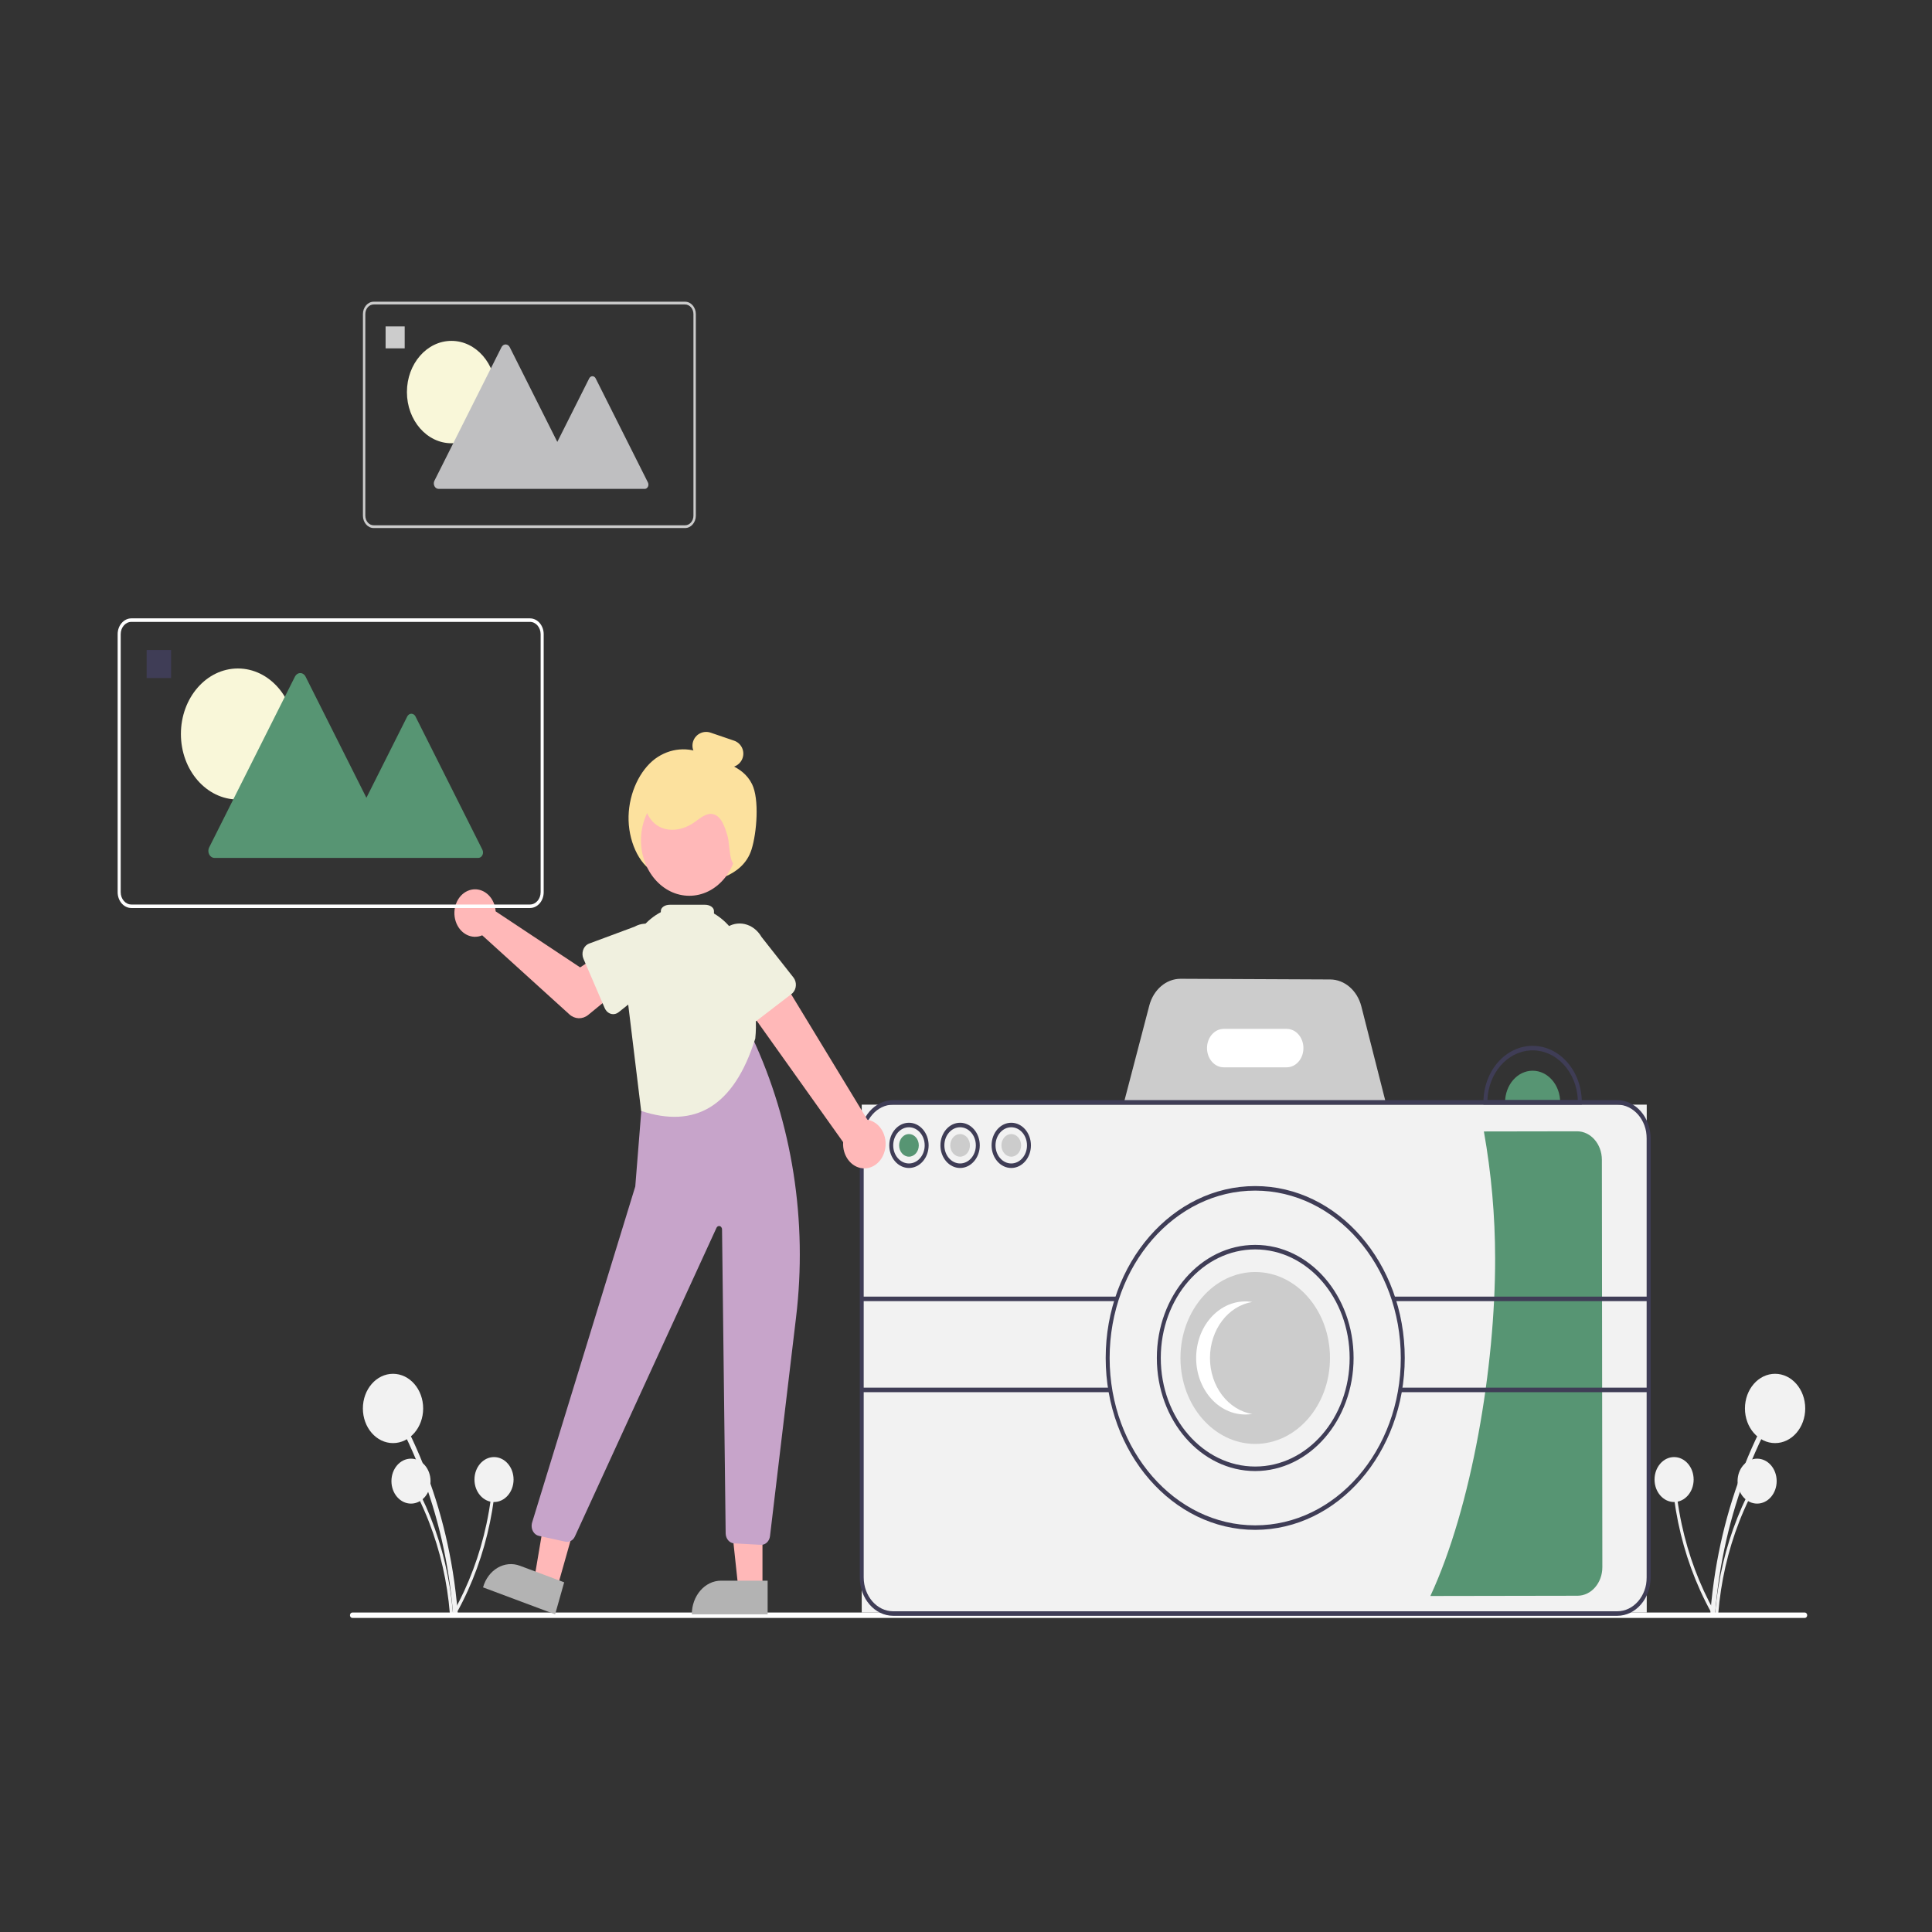 <?xml version="1.0" encoding="utf-8"?>
<!-- Generator: Adobe Illustrator 27.6.1, SVG Export Plug-In . SVG Version: 6.00 Build 0)  -->
<svg version="1.1" id="Ebene_1" xmlns="http://www.w3.org/2000/svg" xmlns:xlink="http://www.w3.org/1999/xlink" x="0px" y="0px"
	 viewBox="0 0 780 780" style="enable-background:new 0 0 780 780;" xml:space="preserve">
<rect x="0" y="0" width="780" height="780" fill="#333333" stroke="none"/>
<style type="text/css">
	.st0{fill:#F2F2F2;}
	.st1{fill:#579573;}
	.st2{fill:#FFFFFF;}
	.st3{fill:#CCCCCC;}
	.st4{fill:#3F3D56;}
	.st5{fill:#FCE19E;}
	.st6{fill:#FFB8B8;}
	.st7{fill:#B3B3B3;}
	.st8{fill:#C7A4CA;}
	.st9{fill:#F0F0DF;}
	.st10{fill:#F9F7D9;}
	.st11{fill:#BFBFC1;}
</style>
<g>
	<rect x="347.905" y="445.976" class="st0" width="316.926" height="205.049"/>
	<path class="st0" d="M692.455,651.107c1.597-19.77,6.007-39.105,13.055-57.231c1.964-5.044,4.126-9.978,6.486-14.8
		c0.252-0.537,0.078-1.208-0.39-1.497c-0.445-0.276-0.999-0.109-1.269,0.383c-8.581,17.564-14.593,36.631-17.795,56.437
		c-0.891,5.531-1.56,11.101-2.008,16.71C690.42,652.522,692.342,652.513,692.455,651.107L692.455,651.107z"/>
	<ellipse class="st0" cx="716.649" cy="568.629" rx="12.168" ry="13.989"/>
	<path class="st0" d="M693.7,651.479c1.036-12.826,3.897-25.369,8.469-37.129c1.274-3.273,2.677-6.473,4.208-9.602
		c0.164-0.348,0.051-0.783-0.252-0.972c-0.289-0.179-0.649-0.071-0.824,0.248c-5.567,11.395-9.467,23.764-11.544,36.613
		c-0.578,3.588-1.012,7.202-1.303,10.841C692.379,652.396,693.626,652.391,693.7,651.479L693.7,651.479z"/>
	<ellipse class="st0" cx="709.395" cy="597.971" rx="7.894" ry="9.075"/>
	<path class="st0" d="M692.126,650.622c-6.045-10.845-10.5-22.758-13.186-35.264c-0.746-3.481-1.353-6.997-1.819-10.546
		c-0.057-0.39-0.379-0.653-0.719-0.587c-0.323,0.063-0.549,0.403-0.517,0.778c1.707,12.921,5.249,25.432,10.486,37.031
		c1.464,3.238,3.055,6.394,4.773,9.469C691.576,652.279,692.557,651.393,692.126,650.622L692.126,650.622z"/>
	<ellipse class="st0" cx="675.875" cy="597.334" rx="7.894" ry="9.075"/>
	<path class="st0" d="M182.868,651.107c-1.597-19.77-6.007-39.105-13.055-57.231c-1.964-5.044-4.126-9.978-6.486-14.8
		c-0.252-0.537-0.078-1.208,0.389-1.497c0.445-0.276,1-0.109,1.27,0.383c8.581,17.564,14.593,36.631,17.795,56.437
		c0.891,5.531,1.56,11.101,2.008,16.71C184.903,652.522,182.981,652.513,182.868,651.107L182.868,651.107z"/>
	<ellipse class="st0" cx="158.674" cy="568.629" rx="12.168" ry="13.989"/>
	<path class="st0" d="M181.623,651.479c-1.036-12.826-3.897-25.369-8.469-37.129c-1.274-3.273-2.677-6.473-4.208-9.602
		c-0.164-0.348-0.051-0.783,0.252-0.972c0.289-0.18,0.649-0.071,0.824,0.249c5.567,11.395,9.467,23.764,11.544,36.613
		c0.578,3.588,1.012,7.202,1.303,10.841C182.943,652.396,181.696,652.391,181.623,651.479L181.623,651.479z"/>
	<ellipse class="st0" cx="165.927" cy="597.971" rx="7.894" ry="9.075"/>
	<path class="st0" d="M183.196,650.622c6.045-10.845,10.5-22.758,13.186-35.264c0.746-3.481,1.353-6.997,1.819-10.546
		c0.057-0.39,0.379-0.653,0.719-0.587c0.323,0.063,0.549,0.403,0.517,0.778c-1.707,12.921-5.249,25.432-10.486,37.031
		c-1.464,3.238-3.055,6.394-4.773,9.469C183.746,652.279,182.766,651.393,183.196,650.622L183.196,650.622z"/>
	<ellipse class="st0" cx="199.447" cy="597.334" rx="7.894" ry="9.075"/>
	<path class="st1" d="M646.72,468.238l0.19,164.47c0.002,6.357-4.473,11.517-10.003,11.533l-59.427,0.1
		c16.729-35.978,26.202-92.607,26.146-136.257c-0.015-17.226-1.537-34.407-4.544-51.283l37.606-0.063
		C642.218,456.736,646.706,461.88,646.72,468.238z"/>
	<path class="st2" d="M728.662,653.2H142.235c-0.522-0.003-0.944-0.492-0.941-1.093c0.003-0.596,0.422-1.078,0.941-1.082h586.428
		c0.522,0.002,0.944,0.49,0.943,1.091C729.603,652.714,729.182,653.198,728.662,653.2z"/>
	<path class="st3" d="M559.635,445.758l-105.911-0.478l10.299-39.391c1.688-6.352,6.776-10.701,12.553-10.73h0.05l60.451,0.273
		c5.796,0.055,10.88,4.456,12.529,10.844L559.635,445.758z"/>
	<path class="st1" d="M618.762,432.279c-6.141,0-11.12,5.724-11.12,12.784h22.24C629.882,438.003,624.903,432.279,618.762,432.279z"
		/>
	<path class="st4" d="M652.917,652.347H360.614c-7.454-0.01-13.495-6.954-13.503-15.523v-177.15
		c0.008-8.569,6.049-15.514,13.503-15.523h292.303c7.454,0.01,13.495,6.954,13.503,15.523v177.15
		C666.412,645.393,660.371,652.337,652.917,652.347z M360.614,445.976c-6.577,0.009-11.907,6.136-11.915,13.697v177.15
		c0.007,7.561,5.337,13.689,11.915,13.697h292.303c6.577-0.008,11.907-6.136,11.915-13.697v-177.15
		c-0.007-7.561-5.337-13.689-11.915-13.697H360.614z"/>
	<path class="st2" d="M519.474,430.909h-25.418c-3.729,0-6.752-3.475-6.752-7.762s3.023-7.762,6.752-7.762h25.418
		c3.729,0,6.752,3.475,6.752,7.762S523.203,430.909,519.474,430.909z"/>
	<path class="st4" d="M506.765,617.647c-33.34,0-60.367-31.071-60.367-69.399s27.027-69.399,60.367-69.399
		s60.367,31.071,60.367,69.399C567.095,586.559,540.09,617.604,506.765,617.647z M506.765,480.676
		c-32.462,0-58.778,30.253-58.778,67.573s26.316,67.573,58.778,67.573s58.778-30.253,58.778-67.573
		C565.507,510.947,539.213,480.718,506.765,480.676z"/>
	<path class="st4" d="M506.765,593.906c-21.934,0-39.715-20.441-39.715-45.657s17.781-45.657,39.715-45.657
		c21.934,0,39.715,20.441,39.715,45.657C546.456,573.452,528.689,593.877,506.765,593.906z M506.765,504.418
		c-21.057,0-38.126,19.624-38.126,43.831s17.07,43.831,38.126,43.831c21.057,0,38.126-19.624,38.126-43.831
		C544.868,524.053,527.812,504.445,506.765,504.418z"/>
	<ellipse class="st3" cx="506.765" cy="548.248" rx="30.183" ry="34.7"/>
	<path class="st2" d="M488.497,548.248c0.001-11.372,7.283-21.009,17.077-22.601c-10.858-1.775-20.911,6.905-22.455,19.387
		c-1.544,12.482,6.006,24.04,16.864,25.815c1.854,0.303,3.737,0.303,5.591,0C495.78,569.257,488.498,559.62,488.497,548.248z"/>
	<path class="st4" d="M638.619,445.976h-39.715v-0.913c0-12.608,8.891-22.829,19.857-22.829c10.967,0,19.858,10.221,19.858,22.829
		V445.976z M600.51,444.15h36.504c-0.439-11.588-8.966-20.574-19.046-20.069C608.502,424.554,600.922,433.268,600.51,444.15z"/>
	<path class="st4" d="M366.969,471.544c-4.387,0-7.943-4.088-7.943-9.131c0-5.043,3.556-9.131,7.943-9.131s7.943,4.088,7.943,9.131
		C374.907,467.454,371.353,471.539,366.969,471.544z M366.969,455.108c-3.509,0-6.354,3.271-6.354,7.305s2.845,7.305,6.354,7.305
		s6.354-3.271,6.354-7.305C373.319,458.38,370.476,455.112,366.969,455.108z"/>
	<ellipse class="st1" cx="366.969" cy="462.413" rx="3.972" ry="4.566"/>
	<ellipse class="st3" cx="387.62" cy="462.413" rx="3.972" ry="4.566"/>
	<ellipse class="st3" cx="408.272" cy="462.413" rx="3.972" ry="4.566"/>
	<path class="st4" d="M387.62,471.544c-4.387,0-7.943-4.088-7.943-9.131c0-5.043,3.556-9.131,7.943-9.131s7.943,4.088,7.943,9.131
		C395.558,467.454,392.005,471.539,387.62,471.544z M387.62,455.108c-3.509,0-6.354,3.271-6.354,7.305s2.845,7.305,6.354,7.305
		s6.354-3.271,6.354-7.305C393.971,458.38,391.128,455.112,387.62,455.108z"/>
	<path class="st4" d="M408.272,471.544c-4.387,0-7.943-4.088-7.943-9.131c0-5.043,3.556-9.131,7.943-9.131s7.943,4.088,7.943,9.131
		C416.21,467.454,412.657,471.539,408.272,471.544z M408.272,455.108c-3.509,0-6.354,3.271-6.354,7.305s2.845,7.305,6.354,7.305
		s6.354-3.271,6.354-7.305C414.623,458.38,411.78,455.112,408.272,455.108z"/>
	<rect x="347.905" y="523.479" class="st4" width="103.259" height="1.826"/>
	<rect x="347.905" y="560.234" class="st4" width="100.695" height="1.826"/>
	<rect x="562.367" y="523.479" class="st4" width="103.259" height="1.826"/>
	<rect x="564.749" y="560.234" class="st4" width="100.695" height="1.826"/>
	<path class="st5" d="M264.203,352.226c-6.441-3.402-10.676-13.128-10.434-22.72s4.632-18.563,10.688-23.137
		c5.997-4.418,13.525-5.072,20.032-1.74c6.499,3.18,15.226,4.047,19.132,11.952c3.002,6.075,1.921,19.628-0.205,26.383
		c-1.837,5.839-6.329,9.128-10.71,10.969c-9.81,4.086-20.68,3.079-29.795-2.759"/>
	<polygon class="st6" points="224.929,641.122 215.668,637.658 222.881,594.948 236.549,600.059 	"/>
	<path class="st7" d="M209.915,632.143l17.859,6.679l0,0l-3.658,12.927l0,0l-29.104-10.885l0,0l0,0
		C197.032,633.725,203.705,629.82,209.915,632.143z"/>
	<polygon class="st6" points="307.829,641.354 298.091,641.353 293.459,598.172 307.831,598.173 	"/>
	<path class="st7" d="M291.135,638.154h18.78l0,0v13.594l0,0h-30.605l0,0l0,0C279.311,644.24,284.605,638.154,291.135,638.154z"/>
	<path class="st8" d="M307.339,623.692c-0.059,0-0.117-0.002-0.176-0.005l-10.791-0.591c-1.886-0.106-3.375-1.878-3.404-4.048
		l-1.462-122.718c-0.009-0.756-0.55-1.361-1.208-1.35c-0.436,0.007-0.834,0.287-1.037,0.731L232.104,620.3
		c-0.728,1.603-2.286,2.465-3.83,2.12l-10.74-2.352c-1.939-0.424-3.212-2.575-2.843-4.804c0.034-0.204,0.081-0.404,0.141-0.6
		l41.645-135.649l3.205-40.127c0.147-1.929,1.453-3.474,3.126-3.698c12.135-1.714,29.09-13.144,35.817-17.979
		c0.835-0.605,1.852-0.781,2.804-0.485c0.963,0.298,1.777,1.04,2.249,2.05c16.204,34.619,22.401,74.27,17.695,113.209
		l-10.498,88.155C310.641,622.177,309.127,623.698,307.339,623.692z"/>
	<ellipse class="st6" cx="278.293" cy="339.223" rx="19.509" ry="22.428"/>
	<path class="st9" d="M258.854,448.522l-5.874-48.255c-2.98-15.277,5.377-30.438,18.666-33.864
		c13.273-3.422,26.45,6.16,29.448,21.414c1.673,8.92,5.072,19.779,3.83,31.485l0,0C296.224,447.061,280.431,455.619,258.854,448.522
		z"/>
	<path class="st9" d="M284.669,373.644h-14.297c-1.973-0.002-3.572-1.125-3.574-2.51v-3.347c0.002-1.386,1.601-2.509,3.574-2.51
		h14.297c1.973,0.002,3.572,1.125,3.574,2.51v3.347C288.241,372.52,286.642,373.643,284.669,373.644z"/>
	<path class="st6" d="M357.128,464.851c1.465-5.149-0.978-10.689-5.457-12.374c-0.478-0.18-0.968-0.31-1.466-0.391l-44.504-73.247
		l-13.196,14.998l47.896,67.284c-0.348,5.432,3.201,10.16,7.926,10.56C352.281,472.016,355.919,469.192,357.128,464.851z"/>
	<path class="st9" d="M319.623,401.247l-16.072,12.334c-1.757,1.349-4.133,0.804-5.306-1.216c-0.104-0.179-0.197-0.367-0.277-0.562
		l-8.233-20.023c-3.23-5.633-1.876-13.209,3.023-16.922c4.88-3.698,11.441-2.171,14.686,3.417l12.891,16.363
		c1.418,1.801,1.297,4.583-0.269,6.213C319.927,400.995,319.779,401.128,319.623,401.247L319.623,401.247z"/>
	<path class="st6" d="M199.908,366.433c0.098,0.493,0.161,0.993,0.19,1.498l34.121,22.63l8.294-5.489l8.842,13.307l-13.861,11.357
		c-2.3,1.885-5.406,1.798-7.624-0.214l-35.185-31.911c-4.318,1.838-9.115-0.697-10.714-5.662
		c-1.599-4.965,0.606-10.479,4.925-12.317c4.318-1.838,9.115,0.697,10.714,5.662C199.729,365.666,199.829,366.046,199.908,366.433
		L199.908,366.433z"/>
	<path class="st9" d="M244.137,407.003l-8.574-19.909c-0.938-2.177-0.162-4.816,1.731-5.893c0.168-0.096,0.342-0.177,0.52-0.243
		l18.331-6.812c5.274-2.958,11.636-0.441,14.209,5.622c2.563,6.039,0.402,13.323-4.836,16.304l-15.772,12.593
		c-1.736,1.385-4.12,0.89-5.325-1.106C244.315,407.383,244.22,407.197,244.137,407.003L244.137,407.003z"/>
	<path class="st5" d="M297.622,349.434c-3.41,0.184-2.823-8.134-3.89-11.861c-1.067-3.728-2.538-8.174-5.895-8.889
		c-2.751-0.586-5.236,1.727-7.632,3.387c-4.271,2.959-9.798,4.05-14.283,1.544c-4.484-2.506-7.211-9.203-5.03-14.357
		c1.342-2.864,3.657-4.96,6.393-5.791c2.714-0.802,5.542-0.958,8.31-0.459c6.176,0.87,12.11,3.289,17.384,7.084
		c3.639,2.624,7.102,6.197,8.186,10.976c1.084,4.779,1.525,17.775-2.711,18.597L297.622,349.434z"/>
	<path class="st2" d="M213.953,366.593H53.046c-3.063-0.004-5.545-2.858-5.549-6.379V256.029c0.004-3.521,2.486-6.375,5.549-6.379
		h160.907c3.063,0.004,5.545,2.857,5.549,6.379v104.185C219.498,363.735,217.016,366.589,213.953,366.593z M53.046,251.068
		c-2.382,0.003-4.313,2.222-4.316,4.961v104.185c0.003,2.739,1.933,4.958,4.316,4.961h160.907c2.382-0.003,4.313-2.223,4.316-4.961
		V256.029c-0.003-2.739-1.933-4.958-4.316-4.961L53.046,251.068z"/>
	<ellipse class="st10" cx="96.046" cy="296.335" rx="23.009" ry="26.451"/>
	<path class="st1" d="M194.753,343.043l-27.009-53.78c-0.531-1.058-1.707-1.42-2.627-0.809c-0.292,0.194-0.535,0.473-0.704,0.809
		l-16.483,32.82l-24.572-48.928c-0.681-1.356-2.189-1.82-3.369-1.038c-0.375,0.249-0.686,0.607-0.903,1.038l-34.629,68.952
		c-0.681,1.356-0.277,3.09,0.903,3.873c0.375,0.249,0.8,0.38,1.233,0.38h106.493c1.062,0,1.923-0.99,1.923-2.211
		C195.011,343.76,194.922,343.379,194.753,343.043z"/>
	<rect x="59.211" y="262.408" class="st4" width="9.864" height="11.34"/>
	<path class="st3" d="M276.587,213.185H150.86c-2.393-0.003-4.333-2.233-4.335-4.984v-81.407c0.003-2.751,1.942-4.981,4.335-4.984
		h125.727c2.393,0.003,4.333,2.233,4.335,4.984v81.407C280.92,210.952,278.98,213.182,276.587,213.185z M150.86,122.917
		c-1.861,0.002-3.37,1.737-3.372,3.877v81.407c0.002,2.14,1.511,3.874,3.372,3.877h125.727c1.861-0.002,3.37-1.737,3.372-3.877
		v-81.407c-0.002-2.14-1.511-3.874-3.372-3.877L150.86,122.917z"/>
	<ellipse class="st10" cx="182.263" cy="158.287" rx="17.978" ry="20.668"/>
	<path class="st11" d="M261.585,194.784l-21.104-42.022c-0.415-0.826-1.334-1.11-2.053-0.632c-0.229,0.152-0.418,0.37-0.55,0.632
		L225,178.406l-19.2-38.231c-0.532-1.059-1.711-1.422-2.632-0.811c-0.293,0.194-0.536,0.474-0.705,0.811l-27.057,53.877
		c-0.532,1.059-0.216,2.414,0.705,3.026c0.293,0.194,0.625,0.297,0.963,0.297h83.21c0.83,0,1.503-0.774,1.503-1.728
		C261.786,195.344,261.717,195.046,261.585,194.784z"/>
	<rect x="155.677" y="131.778" class="st3" width="7.707" height="8.861"/>
	<path class="st5" d="M292.78,309.494l-9.47-3.233c-2.892-0.987-4.436-4.132-3.448-7.023h0c0.987-2.892,4.132-4.436,7.023-3.448
		l9.47,3.233c2.892,0.987,4.436,4.132,3.448,7.023v0C298.816,308.937,295.672,310.481,292.78,309.494z"/>
</g>
</svg>
